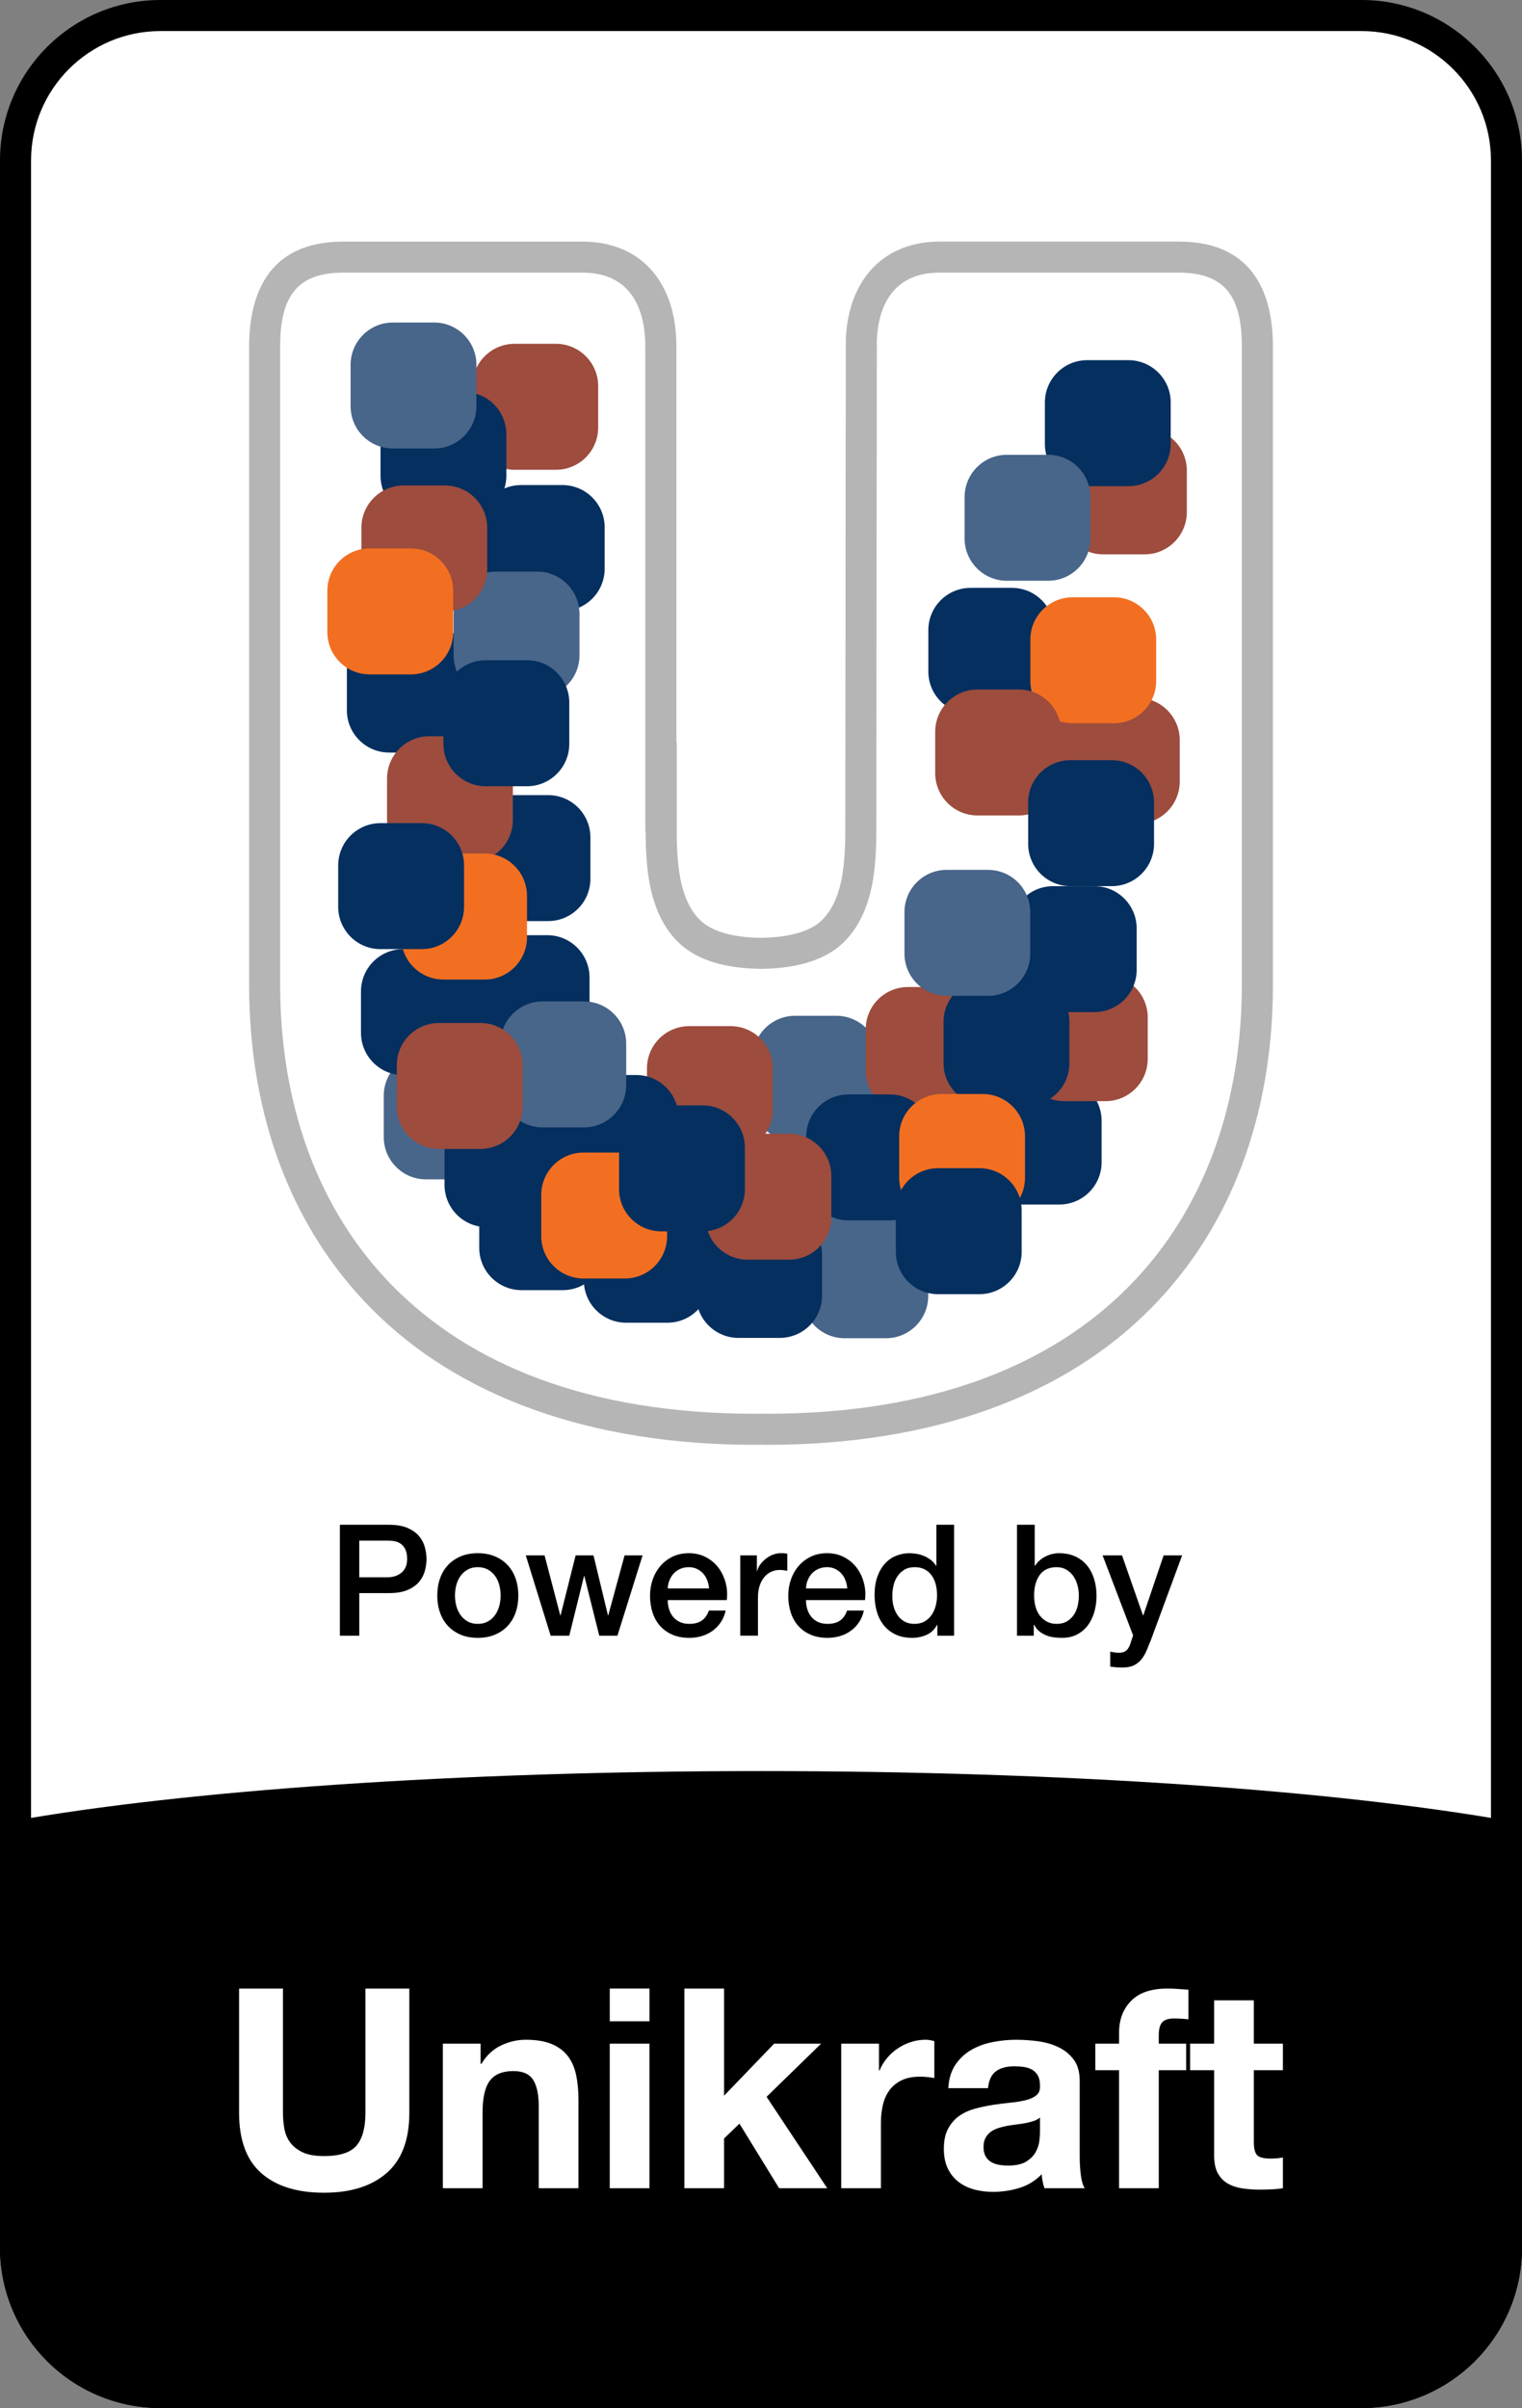 <?xml version="1.0" encoding="utf-8"?>
<!-- Generator: Adobe Illustrator 23.0.6, SVG Export Plug-In . SVG Version: 6.00 Build 0)  -->
<svg version="1.1" id="Layer_1" xmlns="http://www.w3.org/2000/svg" xmlns:xlink="http://www.w3.org/1999/xlink" x="0px" y="0px"
	 viewBox="0 0 98 155" style="enable-background:new 0 0 98 155;" xml:space="preserve">
<rect x="0" y="0" width="98" height="155" fill="#808080" stroke="none"/>
<style type="text/css">
	.st0{fill:#FFFFFF;}
	.st1{fill:#48658A;}
	.st2{fill:#9D4C3D;}
	.st3{fill:#042F5F;}
	.st4{fill:#F26F21;}
	.st5{stroke:#000000;stroke-width:2;stroke-miterlimit:10;}
	.st6{fill:#B5B5B5;}
</style>
<g>
	<g>
		<path class="st0" d="M87.676,154H10.324C5.175,154,1,149.825,1,144.676V10.324C1,5.175,5.175,1,10.324,1
			h77.352C92.825,1,97,5.175,97,10.324v134.352C97,149.825,92.825,154,87.676,154z"/>
		<path d="M87.676,155H10.324C4.631,155,0,150.368,0,144.676V10.324C0,4.631,4.631,0,10.324,0h77.352
			C93.368,0,98,4.631,98,10.324v134.352C98,150.368,93.368,155,87.676,155z M10.324,2
			C5.734,2,2,5.734,2,10.324v134.352C2,149.266,5.734,153,10.324,153h77.352
			C92.266,153,96,149.266,96,144.676V10.324C96,5.734,92.266,2,87.676,2H10.324z"/>
	</g>
	<path class="st0" d="M48.993,91.992l-0.394,0.008c-10.378,0-18.462-2.867-24.028-8.522
		c-4.928-5.007-7.533-11.951-7.533-20.08l0-41.101c0-1.421,0-5.747,5.048-5.747h15.415
		c3.161,0,5.048,2.148,5.048,5.747l0,28.368l0.021,2.822c0,1.285,0.081,2.345,0.247,3.239
		c0.318,1.609,0.938,2.759,1.892,3.504l0.132,0.097c1.002,0.682,2.359,1.016,4.168,1.037
		c1.786-0.021,3.144-0.355,4.126-1.023l0.107-0.078c0.998-0.778,1.617-1.928,1.938-3.548
		c0.164-0.883,0.245-1.943,0.245-3.228c0-7.798,0.033-31.613,0.033-31.613
		c0.158-3.4,1.993-5.324,5.037-5.324h15.415c5.048,0,5.048,4.326,5.048,5.747l0.001,41.101
		c0,8.129-2.604,15.073-7.532,20.08c-5.566,5.655-13.65,8.522-24.028,8.522L48.993,91.992z"/>
	<path id="Rounded_Rectangle_1-2_1_" class="st1" d="M54.386,78.031h2.66c1.503,0,2.722,1.219,2.722,2.722v2.664
		c0,1.503-1.219,2.722-2.722,2.722h-2.66c-1.503,0-2.722-1.219-2.722-2.722v-2.664
		C51.664,79.249,52.883,78.031,54.386,78.031z"/>
	<path id="Rounded_Rectangle_1-3_1_" class="st2" d="M70.582,44.918h2.658c1.503,0,2.722,1.219,2.722,2.722v2.665
		c0,1.503-1.219,2.722-2.722,2.722h-2.658c-1.503,0-2.722-1.219-2.722-2.722V47.64
		C67.86,46.137,69.078,44.918,70.582,44.918z"/>
	<path id="Rounded_Rectangle_1-4_1_" class="st3" d="M33.58,74.935h2.658c1.503,0,2.722,1.219,2.722,2.722v2.664
		c0,1.503-1.219,2.722-2.722,2.722h-2.658c-1.503,0-2.722-1.219-2.722-2.722v-2.664
		C30.858,76.153,32.077,74.935,33.58,74.935z"/>
	<path id="Rounded_Rectangle_1-5_1_" class="st2" d="M33.136,22.131h2.658c1.503,0,2.722,1.219,2.722,2.722v2.665
		c0,1.503-1.219,2.722-2.722,2.722h-2.658c-1.503,0-2.722-1.219-2.722-2.722v-2.665
		C30.414,23.35,31.633,22.131,33.136,22.131z"/>
	<path id="Rounded_Rectangle_1-6_1_" class="st1" d="M27.432,67.805h2.66c1.503,0,2.722,1.219,2.722,2.722v2.664
		c0,1.503-1.219,2.722-2.722,2.722h-2.66c-1.503,0-2.722-1.219-2.722-2.722v-2.664
		C24.71,69.023,25.929,67.805,27.432,67.805z"/>
	<path id="Rounded_Rectangle_1-7_1_" class="st1" d="M51.194,65.384h2.658c1.503,0,2.722,1.219,2.722,2.722v2.665
		c0,1.503-1.219,2.722-2.722,2.722h-2.658c-1.503,0-2.722-1.219-2.722-2.722v-2.665
		C48.472,66.603,49.691,65.384,51.194,65.384z"/>
	<path id="Rounded_Rectangle_1-8_1_" class="st3" d="M32.636,51.179h2.658c1.503,0,2.722,1.219,2.722,2.722v2.665
		c0,1.503-1.219,2.722-2.722,2.722h-2.658c-1.503,0-2.722-1.219-2.722-2.722v-2.665
		C29.914,52.398,31.133,51.179,32.636,51.179z"/>
	<path id="Rounded_Rectangle_1-9_1_" class="st3" d="M62.497,37.839h2.658c1.503,0,2.722,1.219,2.722,2.722v2.665
		c0,1.503-1.219,2.722-2.722,2.722h-2.658c-1.503,0-2.722-1.219-2.722-2.722v-2.665
		C59.775,39.058,60.993,37.839,62.497,37.839z"/>
	<path id="Rounded_Rectangle_1-10_1_" class="st3" d="M27.224,25.233h2.658c1.503,0,2.722,1.219,2.722,2.722
		v2.665c0,1.503-1.219,2.722-2.722,2.722h-2.658c-1.503,0-2.722-1.219-2.722-2.722v-2.665
		C24.502,26.452,25.721,25.233,27.224,25.233z"/>
	<path id="Rounded_Rectangle_1-11_1_" class="st3" d="M33.553,31.222h2.658c1.503,0,2.722,1.219,2.722,2.722v2.665
		c0,1.503-1.219,2.722-2.722,2.722h-2.658c-1.503,0-2.722-1.219-2.722-2.722v-2.665
		C30.831,32.44,32.049,31.222,33.553,31.222z"/>
	<path id="Rounded_Rectangle_1-12_1_" class="st2" d="M58.465,63.532h2.66c1.503,0,2.722,1.219,2.722,2.722
		v2.665c0,1.503-1.219,2.722-2.722,2.722h-2.66c-1.503,0-2.722-1.219-2.722-2.722v-2.665
		C55.743,64.75,56.961,63.532,58.465,63.532z"/>
	<path id="Rounded_Rectangle_1-13_1_" class="st2" d="M44.379,66.05h2.66c1.503,0,2.722,1.219,2.722,2.722
		v2.665c0,1.503-1.219,2.722-2.722,2.722h-2.66c-1.503,0-2.722-1.219-2.722-2.722v-2.665
		C41.657,67.268,42.875,66.05,44.379,66.05z"/>
	<path id="Rounded_Rectangle_1-14_1_" class="st3" d="M47.549,78.009h2.66c1.503,0,2.722,1.219,2.722,2.722
		v2.665c0,1.503-1.219,2.722-2.722,2.722h-2.66c-1.503,0-2.722-1.219-2.722-2.722V80.731
		C44.827,79.228,46.046,78.009,47.549,78.009z"/>
	<path id="Rounded_Rectangle_1-15_1_" class="st3" d="M40.315,77.031h2.658c1.503,0,2.722,1.219,2.722,2.722v2.665
		c0,1.503-1.219,2.722-2.722,2.722H40.315c-1.503,0-2.722-1.219-2.722-2.722v-2.665
		C37.593,78.25,38.812,77.031,40.315,77.031z"/>
	<path id="Rounded_Rectangle_1-16_1_" class="st3" d="M65.55,69.425h2.66c1.503,0,2.722,1.219,2.722,2.722v2.664
		c0,1.503-1.219,2.722-2.722,2.722h-2.66c-1.503,0-2.722-1.219-2.722-2.722v-2.664
		C62.828,70.643,64.047,69.425,65.55,69.425z"/>
	<path id="Rounded_Rectangle_1-17_1_" class="st3" d="M31.345,70.879h2.658c1.503,0,2.722,1.219,2.722,2.722
		v2.665c0,1.503-1.219,2.722-2.722,2.722h-2.658c-1.503,0-2.722-1.219-2.722-2.722v-2.665
		C28.623,72.098,29.842,70.879,31.345,70.879z"/>
	<path id="Rounded_Rectangle_1-18_1_" class="st3" d="M32.579,60.195h2.658c1.503,0,2.722,1.219,2.722,2.722
		v2.665c0,1.503-1.219,2.722-2.722,2.722h-2.658c-1.503,0-2.722-1.219-2.722-2.722v-2.665
		C29.857,61.414,31.075,60.195,32.579,60.195z"/>
	<path id="Rounded_Rectangle_1-19_1_" class="st3" d="M54.633,70.445h2.658c1.503,0,2.722,1.219,2.722,2.722v2.664
		c0,1.503-1.219,2.722-2.722,2.722h-2.658c-1.503,0-2.722-1.219-2.722-2.722v-2.664
		C51.911,71.664,53.129,70.445,54.633,70.445z"/>
	<path id="Rounded_Rectangle_1-20_1_" class="st2" d="M48.145,72.976h2.66c1.503,0,2.722,1.219,2.722,2.722v2.664
		c0,1.503-1.219,2.722-2.722,2.722h-2.66c-1.503,0-2.722-1.219-2.722-2.722v-2.664
		C45.423,74.195,46.641,72.976,48.145,72.976z"/>
	<path id="Rounded_Rectangle_1-21_1_" class="st3" d="M38.305,69.195h2.658c1.503,0,2.722,1.219,2.722,2.722
		v2.665c0,1.503-1.219,2.722-2.722,2.722h-2.658c-1.503,0-2.722-1.219-2.722-2.722v-2.665
		C35.583,70.413,36.802,69.195,38.305,69.195z"/>
	<path id="Rounded_Rectangle_1-22_1_" class="st4" d="M69.065,38.446h2.658c1.503,0,2.722,1.219,2.722,2.722v2.664
		c0,1.503-1.219,2.722-2.722,2.722h-2.658c-1.503,0-2.722-1.219-2.722-2.722v-2.664
		C66.343,39.664,67.562,38.446,69.065,38.446z"/>
	<path id="Rounded_Rectangle_1-23_1_" class="st3" d="M25.965,61.093h2.66c1.503,0,2.722,1.219,2.722,2.722
		v2.665c0,1.503-1.219,2.722-2.722,2.722h-2.66c-1.503,0-2.722-1.219-2.722-2.722v-2.665
		C23.243,62.312,24.462,61.093,25.965,61.093z"/>
	<path id="Rounded_Rectangle_1-24_1_" class="st2" d="M68.521,62.771h2.658c1.503,0,2.722,1.219,2.722,2.722v2.664
		c0,1.503-1.219,2.722-2.722,2.722h-2.658c-1.503,0-2.722-1.219-2.722-2.722v-2.664
		C65.799,63.99,67.018,62.771,68.521,62.771z"/>
	<path id="Rounded_Rectangle_1-25_1_" class="st3" d="M25.057,40.332h2.66c1.503,0,2.722,1.219,2.722,2.722v2.664
		c0,1.503-1.219,2.722-2.722,2.722h-2.66c-1.503,0-2.722-1.219-2.722-2.722v-2.664
		C22.335,41.551,23.554,40.332,25.057,40.332z"/>
	<path id="Rounded_Rectangle_1-26_1_" class="st1" d="M31.93,36.793h2.66c1.503,0,2.722,1.219,2.722,2.722v2.664
		c0,1.503-1.219,2.722-2.722,2.722h-2.66c-1.503,0-2.722-1.219-2.722-2.722v-2.664
		C29.208,38.012,30.427,36.793,31.93,36.793z"/>
	<path id="Rounded_Rectangle_1-27_1_" class="st2" d="M25.991,31.249h2.658c1.503,0,2.722,1.219,2.722,2.722v2.664
		c0,1.503-1.219,2.722-2.722,2.722H25.991c-1.503,0-2.722-1.219-2.722-2.722v-2.664
		C23.269,32.468,24.487,31.249,25.991,31.249z"/>
	<path id="Rounded_Rectangle_1-28_1_" class="st1" d="M34.941,64.459h2.658c1.503,0,2.722,1.219,2.722,2.722
		v2.665c0,1.503-1.219,2.722-2.722,2.722h-2.658c-1.503,0-2.722-1.219-2.722-2.722v-2.665
		C32.219,65.678,33.438,64.459,34.941,64.459z"/>
	<path id="Rounded_Rectangle_1-29_1_" class="st4" d="M23.8,35.3h2.658c1.503,0,2.722,1.219,2.722,2.722
		v2.665c0,1.503-1.219,2.722-2.722,2.722h-2.658c-1.503,0-2.722-1.219-2.722-2.722v-2.665
		C21.078,36.519,22.297,35.3,23.8,35.3z"/>
	<path id="Rounded_Rectangle_1-30_1_" class="st2" d="M27.643,47.392h2.658c1.503,0,2.722,1.219,2.722,2.722v2.664
		c0,1.503-1.219,2.722-2.722,2.722h-2.658c-1.503,0-2.722-1.219-2.722-2.722v-2.664
		C24.921,48.611,26.14,47.392,27.643,47.392z"/>
	<path id="Rounded_Rectangle_1-31_1_" class="st4" d="M28.553,54.941h2.658c1.503,0,2.722,1.219,2.722,2.722
		v2.667c0,1.503-1.219,2.722-2.722,2.722h-2.658c-1.503,0-2.722-1.219-2.722-2.722v-2.667
		C25.831,56.159,27.05,54.941,28.553,54.941z"/>
	<path id="Rounded_Rectangle_1-32_1_" class="st2" d="M28.27,65.845h2.66c1.503,0,2.722,1.219,2.722,2.722
		v2.665c0,1.503-1.219,2.722-2.722,2.722h-2.66c-1.503,0-2.722-1.219-2.722-2.722v-2.665
		C25.548,67.064,26.767,65.845,28.27,65.845z"/>
	<path id="Rounded_Rectangle_1-33_1_" class="st1" d="M25.297,20.761h2.658c1.503,0,2.722,1.219,2.722,2.722
		v2.665c0,1.503-1.219,2.722-2.722,2.722h-2.658c-1.503,0-2.722-1.219-2.722-2.722V23.483
		C22.575,21.98,23.794,20.761,25.297,20.761z"/>
	<path id="Rounded_Rectangle_1-34_1_" class="st2" d="M62.939,44.381h2.66c1.503,0,2.722,1.219,2.722,2.722v2.664
		c0,1.503-1.219,2.722-2.722,2.722h-2.66c-1.503,0-2.722-1.219-2.722-2.722v-2.664
		C60.217,45.6,61.436,44.381,62.939,44.381z"/>
	<path id="Rounded_Rectangle_1-35_1_" class="st2" d="M71.037,27.573h2.66c1.503,0,2.722,1.219,2.722,2.722v2.665
		c0,1.503-1.219,2.722-2.722,2.722h-2.66c-1.503,0-2.722-1.219-2.722-2.722v-2.665
		C68.315,28.791,69.533,27.573,71.037,27.573z"/>
	<path id="Rounded_Rectangle_1-36_1_" class="st3" d="M63.477,63.051h2.658c1.503,0,2.722,1.219,2.722,2.722v2.665
		c0,1.503-1.219,2.722-2.722,2.722h-2.658c-1.503,0-2.722-1.219-2.722-2.722v-2.665
		C60.755,64.27,61.974,63.051,63.477,63.051z"/>
	<path id="Rounded_Rectangle_1-37_1_" class="st3" d="M67.809,57.04h2.658c1.503,0,2.722,1.219,2.722,2.722v2.664
		c0,1.503-1.219,2.722-2.722,2.722h-2.658c-1.503,0-2.722-1.219-2.722-2.722v-2.664
		C65.087,58.259,66.305,57.04,67.809,57.04z"/>
	<path id="Rounded_Rectangle_1-38_1_" class="st3" d="M70.001,23.184h2.658c1.503,0,2.722,1.219,2.722,2.722v2.665
		c0,1.503-1.219,2.722-2.722,2.722h-2.658c-1.503,0-2.722-1.219-2.722-2.722v-2.665
		C67.279,24.402,68.498,23.184,70.001,23.184z"/>
	<path id="Rounded_Rectangle_1-39_1_" class="st1" d="M60.959,55.991h2.658c1.503,0,2.722,1.219,2.722,2.722v2.665
		c0,1.503-1.219,2.722-2.722,2.722H60.959c-1.503,0-2.722-1.219-2.722-2.722v-2.665
		C58.237,57.21,59.456,55.991,60.959,55.991z"/>
	<path id="Rounded_Rectangle_1-40_1_" class="st3" d="M68.925,48.931h2.66c1.503,0,2.722,1.219,2.722,2.722
		v2.665c0,1.503-1.219,2.722-2.722,2.722H68.925c-1.503,0-2.722-1.219-2.722-2.722v-2.665
		C66.203,50.15,67.422,48.931,68.925,48.931z"/>
	<path id="Rounded_Rectangle_1-41_1_" class="st1" d="M64.831,29.274h2.658c1.503,0,2.722,1.219,2.722,2.722v2.664
		c0,1.503-1.219,2.722-2.722,2.722h-2.658c-1.503,0-2.722-1.219-2.722-2.722v-2.664
		C62.11,30.492,63.328,29.274,64.831,29.274z"/>
	<path id="Rounded_Rectangle_1-42_1_" class="st3" d="M31.275,42.499h2.658c1.503,0,2.722,1.219,2.722,2.722
		v2.665c0,1.503-1.219,2.722-2.722,2.722h-2.658c-1.503,0-2.722-1.219-2.722-2.722V45.221
		C28.553,43.717,29.772,42.499,31.275,42.499z"/>
	<path id="Rounded_Rectangle_1-43_1_" class="st3" d="M24.498,52.984h2.66c1.503,0,2.722,1.219,2.722,2.722
		v2.665c0,1.503-1.219,2.722-2.722,2.722h-2.66c-1.503,0-2.722-1.219-2.722-2.722v-2.665
		C21.776,54.203,22.995,52.984,24.498,52.984z"/>
	<path id="Rounded_Rectangle_1-44_1_" class="st4" d="M60.619,70.42h2.658c1.503,0,2.722,1.219,2.722,2.722
		v2.665c0,1.503-1.219,2.722-2.722,2.722h-2.658c-1.503,0-2.722-1.219-2.722-2.722v-2.665
		C57.897,71.638,59.116,70.42,60.619,70.42z"/>
	<path id="Rounded_Rectangle_1-45_1_" class="st3" d="M60.404,75.194h2.658c1.503,0,2.722,1.219,2.722,2.722
		v2.665c0,1.503-1.219,2.722-2.722,2.722h-2.658c-1.503,0-2.722-1.219-2.722-2.722v-2.665
		C57.682,76.413,58.901,75.194,60.404,75.194z"/>
	<path id="Rounded_Rectangle_1-46_1_" class="st4" d="M37.574,74.186h2.658c1.503,0,2.722,1.219,2.722,2.722v2.664
		c0,1.503-1.219,2.722-2.722,2.722h-2.658c-1.503,0-2.722-1.219-2.722-2.722v-2.664
		C34.852,75.405,36.07,74.186,37.574,74.186z"/>
	<path id="Rounded_Rectangle_1-47_1_" class="st3" d="M42.582,71.151h2.658c1.503,0,2.722,1.219,2.722,2.722
		v2.665c0,1.503-1.219,2.722-2.722,2.722h-2.658c-1.503,0-2.722-1.219-2.722-2.722v-2.665
		C39.86,72.37,41.078,71.151,42.582,71.151z"/>
	<path class="st5" d="M49,115c-19.629,0-37.053,1.257-48,3.2v26.476C1,149.825,5.175,154,10.324,154H87.676
		C92.825,154,97,149.825,97,144.676v-26.476C86.053,116.257,68.629,115,49,115z"/>
	<g>
		<path d="M21.885,98.145h3.15c0.507,0,0.92,0.074,1.24,0.22c0.319,0.146,0.566,0.33,0.739,0.55
			c0.174,0.22,0.292,0.46,0.355,0.72c0.063,0.26,0.095,0.5,0.095,0.72
			c0,0.22-0.031,0.459-0.095,0.715c-0.063,0.256-0.182,0.495-0.355,0.715
			c-0.173,0.22-0.42,0.402-0.739,0.545c-0.32,0.144-0.733,0.215-1.24,0.215h-1.9v2.74h-1.25
			V98.145z M23.135,101.525h1.83c0.141,0,0.283-0.02,0.43-0.06
			c0.147-0.04,0.282-0.105,0.405-0.195c0.123-0.09,0.224-0.21,0.3-0.36
			c0.077-0.15,0.115-0.338,0.115-0.565c0-0.233-0.033-0.427-0.1-0.58
			c-0.067-0.153-0.157-0.275-0.271-0.365c-0.113-0.09-0.243-0.152-0.39-0.185
			c-0.146-0.034-0.304-0.05-0.47-0.05h-1.851v2.36H23.135z"/>
		<path d="M30.765,105.425c-0.413,0-0.781-0.068-1.104-0.205c-0.323-0.137-0.597-0.325-0.82-0.565
			c-0.224-0.24-0.394-0.527-0.51-0.86c-0.117-0.333-0.175-0.7-0.175-1.1
			c0-0.394,0.058-0.757,0.175-1.09c0.116-0.333,0.286-0.62,0.51-0.86
			c0.224-0.24,0.497-0.428,0.82-0.565c0.323-0.137,0.691-0.205,1.104-0.205
			c0.413,0,0.782,0.068,1.105,0.205s0.597,0.325,0.819,0.565c0.224,0.24,0.394,0.527,0.511,0.86
			c0.116,0.334,0.175,0.697,0.175,1.09c0,0.4-0.059,0.767-0.175,1.1
			c-0.117,0.334-0.287,0.62-0.511,0.86c-0.223,0.24-0.496,0.428-0.819,0.565
			S31.178,105.425,30.765,105.425z M30.765,104.525c0.254,0,0.474-0.054,0.66-0.16
			c0.187-0.106,0.34-0.247,0.46-0.42s0.208-0.369,0.266-0.585
			c0.056-0.217,0.085-0.438,0.085-0.665c0-0.22-0.029-0.44-0.085-0.66
			c-0.058-0.22-0.146-0.415-0.266-0.585s-0.273-0.308-0.46-0.415
			c-0.187-0.106-0.406-0.16-0.66-0.16c-0.253,0-0.474,0.054-0.66,0.16
			c-0.187,0.107-0.34,0.245-0.46,0.415c-0.119,0.17-0.208,0.365-0.265,0.585
			s-0.085,0.44-0.085,0.66c0,0.227,0.028,0.448,0.085,0.665c0.057,0.216,0.146,0.412,0.265,0.585
			c0.12,0.173,0.273,0.313,0.46,0.42C30.291,104.472,30.512,104.525,30.765,104.525z"/>
		<path d="M33.854,100.115h1.21l1.01,3.86h0.021l0.97-3.86h1.15l0.93,3.86h0.021l1.05-3.86
			h1.16l-1.62,5.17h-1.17l-0.96-3.84H37.605l-0.95,3.84h-1.199L33.854,100.115z"/>
		<path d="M42.995,102.995c0,0.2,0.028,0.394,0.085,0.58s0.142,0.35,0.255,0.49
			c0.113,0.14,0.257,0.252,0.43,0.335c0.174,0.083,0.38,0.125,0.62,0.125
			c0.333,0,0.602-0.072,0.805-0.215c0.204-0.143,0.355-0.358,0.455-0.645h1.08
			c-0.06,0.28-0.163,0.53-0.31,0.75c-0.146,0.22-0.323,0.405-0.53,0.555
			s-0.438,0.263-0.695,0.34c-0.256,0.077-0.524,0.115-0.805,0.115c-0.406,0-0.767-0.067-1.08-0.2
			s-0.578-0.32-0.795-0.56c-0.217-0.24-0.38-0.526-0.49-0.86
			c-0.109-0.334-0.165-0.7-0.165-1.1c0-0.367,0.059-0.715,0.176-1.045
			c0.116-0.33,0.283-0.62,0.5-0.87c0.216-0.25,0.478-0.448,0.784-0.595s0.653-0.22,1.04-0.22
			c0.407,0,0.771,0.085,1.096,0.255c0.323,0.17,0.591,0.395,0.805,0.675
			c0.213,0.28,0.368,0.602,0.465,0.965s0.122,0.738,0.075,1.125
			C46.795,102.995,42.995,102.995,42.995,102.995z M45.655,102.245
			c-0.014-0.18-0.052-0.353-0.115-0.52c-0.063-0.167-0.15-0.312-0.26-0.435
			c-0.11-0.123-0.244-0.223-0.4-0.3s-0.332-0.115-0.525-0.115c-0.199,0-0.381,0.035-0.545,0.105
			c-0.163,0.07-0.303,0.167-0.42,0.29c-0.116,0.124-0.21,0.269-0.279,0.435
			c-0.07,0.167-0.109,0.347-0.115,0.54h2.66V102.245z"/>
		<path d="M47.664,100.115h1.07v1h0.021c0.033-0.14,0.098-0.277,0.194-0.41s0.214-0.255,0.351-0.365
			c0.136-0.11,0.288-0.198,0.455-0.265c0.166-0.066,0.336-0.1,0.51-0.1
			c0.133,0,0.225,0.003,0.274,0.01c0.051,0.006,0.102,0.013,0.155,0.02v1.1
			c-0.08-0.013-0.161-0.025-0.245-0.035c-0.083-0.01-0.165-0.015-0.245-0.015
			c-0.193,0-0.375,0.039-0.545,0.115c-0.17,0.077-0.318,0.19-0.444,0.34
			c-0.127,0.15-0.228,0.335-0.301,0.555c-0.073,0.22-0.109,0.474-0.109,0.76v2.46h-1.141
			C47.664,105.285,47.664,100.115,47.664,100.115z"/>
		<path d="M51.895,102.995c0,0.2,0.028,0.394,0.085,0.58s0.142,0.35,0.255,0.49
			c0.113,0.14,0.257,0.252,0.43,0.335c0.174,0.083,0.38,0.125,0.62,0.125
			c0.333,0,0.602-0.072,0.805-0.215c0.204-0.143,0.355-0.358,0.455-0.645h1.08
			c-0.06,0.28-0.163,0.53-0.31,0.75c-0.146,0.22-0.323,0.405-0.53,0.555
			s-0.438,0.263-0.695,0.34c-0.256,0.077-0.524,0.115-0.805,0.115c-0.406,0-0.767-0.067-1.08-0.2
			s-0.578-0.32-0.795-0.56c-0.217-0.24-0.38-0.526-0.49-0.86
			c-0.109-0.334-0.165-0.7-0.165-1.1c0-0.367,0.059-0.715,0.176-1.045
			c0.116-0.33,0.283-0.62,0.5-0.87c0.216-0.25,0.478-0.448,0.784-0.595s0.653-0.22,1.04-0.22
			c0.407,0,0.771,0.085,1.096,0.255c0.323,0.17,0.591,0.395,0.805,0.675
			c0.213,0.28,0.368,0.602,0.465,0.965s0.122,0.738,0.075,1.125
			C55.694,102.995,51.895,102.995,51.895,102.995z M54.555,102.245
			c-0.014-0.18-0.052-0.353-0.115-0.52c-0.063-0.167-0.15-0.312-0.26-0.435
			c-0.11-0.123-0.244-0.223-0.4-0.3s-0.332-0.115-0.525-0.115c-0.199,0-0.381,0.035-0.545,0.105
			c-0.163,0.07-0.303,0.167-0.42,0.29c-0.116,0.124-0.21,0.269-0.279,0.435
			c-0.07,0.167-0.109,0.347-0.115,0.54h2.66V102.245z"/>
		<path d="M61.434,105.285h-1.08v-0.7h-0.02c-0.153,0.3-0.377,0.515-0.67,0.645
			c-0.294,0.13-0.604,0.195-0.931,0.195c-0.406,0-0.762-0.072-1.064-0.215
			c-0.304-0.143-0.555-0.338-0.755-0.585c-0.2-0.247-0.351-0.538-0.45-0.875
			c-0.1-0.336-0.15-0.698-0.15-1.085c0-0.466,0.063-0.87,0.19-1.21s0.295-0.62,0.505-0.84
			c0.21-0.22,0.45-0.382,0.72-0.485c0.271-0.104,0.545-0.155,0.825-0.155
			c0.16,0,0.323,0.015,0.49,0.045c0.166,0.03,0.326,0.079,0.479,0.145
			c0.153,0.067,0.296,0.152,0.426,0.255c0.13,0.104,0.238,0.225,0.324,0.365h0.021V98.145h1.14
			C61.434,98.145,61.434,105.285,61.434,105.285z M57.454,102.755c0,0.22,0.028,0.437,0.085,0.65
			s0.144,0.403,0.26,0.57c0.116,0.167,0.265,0.3,0.445,0.4
			c0.18,0.1,0.393,0.15,0.64,0.15c0.253,0,0.472-0.054,0.655-0.16
			c0.183-0.106,0.333-0.247,0.45-0.42c0.116-0.173,0.203-0.369,0.26-0.585
			c0.057-0.217,0.085-0.438,0.085-0.665c0-0.573-0.129-1.02-0.385-1.34
			c-0.257-0.32-0.605-0.48-1.045-0.48c-0.268,0-0.492,0.055-0.676,0.165
			c-0.183,0.11-0.333,0.253-0.449,0.43c-0.117,0.177-0.2,0.376-0.25,0.6
			C57.479,102.293,57.454,102.522,57.454,102.755z"/>
		<path d="M65.484,98.145h1.14v2.64h0.021c0.08-0.126,0.177-0.24,0.29-0.34
			c0.113-0.1,0.238-0.185,0.375-0.255c0.137-0.07,0.28-0.123,0.43-0.16
			c0.15-0.037,0.299-0.055,0.445-0.055c0.406,0,0.762,0.072,1.064,0.215
			c0.304,0.144,0.556,0.34,0.756,0.59c0.199,0.25,0.35,0.541,0.449,0.875
			c0.101,0.334,0.15,0.69,0.15,1.07c0,0.347-0.045,0.684-0.135,1.01s-0.227,0.615-0.41,0.865
			s-0.415,0.45-0.695,0.6c-0.279,0.15-0.609,0.225-0.99,0.225c-0.173,0-0.348-0.012-0.524-0.035
			s-0.345-0.068-0.505-0.135c-0.16-0.067-0.306-0.153-0.436-0.26
			c-0.13-0.106-0.238-0.247-0.324-0.42h-0.021v0.71h-1.08
			C65.484,105.285,65.484,98.145,65.484,98.145z M69.465,102.705c0-0.233-0.03-0.46-0.091-0.68
			c-0.06-0.22-0.149-0.415-0.27-0.585c-0.12-0.17-0.27-0.306-0.45-0.41
			c-0.18-0.104-0.387-0.155-0.62-0.155c-0.479,0-0.842,0.167-1.085,0.5
			c-0.243,0.334-0.364,0.777-0.364,1.33c0,0.26,0.031,0.502,0.095,0.725
			c0.063,0.224,0.158,0.415,0.285,0.575c0.126,0.16,0.278,0.287,0.455,0.38
			c0.176,0.093,0.381,0.14,0.614,0.14c0.261,0,0.48-0.054,0.66-0.16s0.328-0.245,0.445-0.415
			c0.116-0.17,0.2-0.363,0.25-0.58C69.439,103.154,69.465,102.932,69.465,102.705z"/>
		<path d="M70.995,100.115h1.25l1.35,3.86h0.021l1.31-3.86h1.19l-2.011,5.45
			c-0.093,0.233-0.185,0.457-0.274,0.67c-0.09,0.213-0.2,0.401-0.33,0.565
			c-0.13,0.163-0.292,0.293-0.485,0.39s-0.439,0.145-0.74,0.145c-0.267,0-0.529-0.02-0.79-0.06
			v-0.96c0.094,0.014,0.184,0.028,0.271,0.045c0.087,0.017,0.177,0.025,0.27,0.025
			c0.134,0,0.244-0.017,0.33-0.05c0.087-0.033,0.158-0.082,0.216-0.145
			c0.056-0.063,0.104-0.138,0.145-0.225c0.04-0.087,0.076-0.187,0.11-0.3l0.13-0.4
			L70.995,100.115z"/>
	</g>
	<g>
		<path class="st0" d="M24.898,139.871c-0.973,0.846-2.316,1.269-4.032,1.269
			c-1.74,0-3.087-0.42-4.041-1.26c-0.954-0.84-1.431-2.136-1.431-3.888v-7.992h2.825v7.992
			c0,0.348,0.03,0.69,0.09,1.026c0.061,0.336,0.187,0.633,0.379,0.891
			c0.191,0.258,0.459,0.468,0.801,0.63s0.801,0.243,1.377,0.243c1.008,0,1.704-0.225,2.088-0.675
			c0.384-0.45,0.576-1.155,0.576-2.115v-7.992h2.826v7.992
			C26.356,137.731,25.87,139.024,24.898,139.871z"/>
		<path class="st0" d="M30.946,131.545v1.296H31c0.324-0.54,0.744-0.933,1.26-1.179
			c0.516-0.246,1.044-0.369,1.584-0.369c0.685,0,1.245,0.093,1.684,0.279
			c0.438,0.186,0.782,0.444,1.034,0.774s0.43,0.732,0.531,1.206s0.153,0.999,0.153,1.575v5.724
			h-2.556v-5.256c0-0.768-0.12-1.341-0.36-1.719s-0.666-0.567-1.278-0.567
			c-0.696,0-1.2,0.207-1.512,0.621c-0.312,0.414-0.468,1.095-0.468,2.043v4.878h-2.557v-9.306H30.946
			z"/>
		<path class="st0" d="M39.262,130.105v-2.106h2.556v2.106H39.262z M41.817,131.545v9.306h-2.556v-9.306
			H41.817z"/>
		<path class="st0" d="M46.623,128v6.894l3.223-3.348h3.023l-3.51,3.42l3.906,5.886h-3.097
			l-2.556-4.158l-0.99,0.954v3.204H44.067v-12.852H46.623z"/>
		<path class="st0" d="M56.596,131.545v1.728h0.036c0.119-0.288,0.281-0.555,0.485-0.801
			s0.438-0.456,0.702-0.63s0.546-0.309,0.846-0.405c0.3-0.096,0.612-0.144,0.937-0.144
			c0.168,0,0.354,0.03,0.558,0.09v2.376c-0.12-0.024-0.264-0.045-0.432-0.063
			c-0.168-0.018-0.33-0.027-0.486-0.027c-0.468,0-0.864,0.078-1.188,0.234
			c-0.324,0.156-0.585,0.369-0.783,0.639s-0.339,0.585-0.423,0.945
			c-0.084,0.36-0.126,0.75-0.126,1.17v4.194h-2.557v-9.306H56.596z"/>
		<path class="st0" d="M61.06,134.408c0.036-0.6,0.186-1.098,0.45-1.494
			c0.264-0.396,0.6-0.714,1.008-0.954c0.407-0.24,0.866-0.411,1.377-0.513
			c0.51-0.102,1.022-0.153,1.539-0.153c0.468,0,0.941,0.033,1.422,0.099
			c0.479,0.066,0.918,0.195,1.313,0.387c0.396,0.192,0.721,0.459,0.973,0.801
			s0.378,0.795,0.378,1.359v4.842c0,0.42,0.023,0.822,0.072,1.206
			c0.047,0.384,0.132,0.672,0.252,0.864h-2.593c-0.048-0.144-0.087-0.291-0.116-0.441
			c-0.03-0.15-0.052-0.303-0.063-0.459c-0.408,0.42-0.888,0.714-1.44,0.882
			c-0.552,0.168-1.115,0.252-1.691,0.252c-0.444,0-0.858-0.054-1.242-0.162
			c-0.384-0.108-0.72-0.276-1.008-0.504c-0.288-0.228-0.513-0.516-0.675-0.864
			s-0.243-0.762-0.243-1.242c0-0.528,0.093-0.963,0.279-1.305c0.186-0.342,0.426-0.615,0.72-0.819
			c0.294-0.204,0.63-0.357,1.008-0.459c0.378-0.102,0.759-0.183,1.143-0.243
			c0.385-0.06,0.763-0.108,1.135-0.144c0.371-0.036,0.701-0.09,0.989-0.162
			c0.288-0.072,0.517-0.177,0.685-0.315s0.246-0.339,0.233-0.603c0-0.276-0.045-0.495-0.135-0.657
			s-0.21-0.288-0.359-0.378c-0.15-0.09-0.324-0.15-0.522-0.18
			c-0.198-0.03-0.411-0.045-0.639-0.045c-0.504,0-0.9,0.108-1.188,0.324
			c-0.288,0.216-0.456,0.576-0.504,1.08H61.06z M66.963,136.297
			c-0.107,0.096-0.242,0.171-0.404,0.225c-0.162,0.054-0.336,0.099-0.522,0.135
			c-0.186,0.036-0.381,0.066-0.585,0.09c-0.204,0.024-0.408,0.054-0.612,0.09
			c-0.191,0.036-0.381,0.084-0.566,0.144c-0.187,0.061-0.349,0.141-0.486,0.243
			s-0.249,0.231-0.333,0.387c-0.084,0.156-0.126,0.354-0.126,0.594c0,0.228,0.042,0.42,0.126,0.576
			s0.198,0.279,0.342,0.369c0.145,0.09,0.312,0.153,0.504,0.189c0.192,0.036,0.391,0.054,0.595,0.054
			c0.504,0,0.894-0.084,1.17-0.252c0.275-0.168,0.479-0.369,0.612-0.603
			c0.132-0.234,0.213-0.471,0.242-0.711c0.03-0.24,0.045-0.432,0.045-0.576V136.297z"/>
		<path class="st0" d="M70.527,133.255v-1.71h1.53v-0.72c0-0.828,0.258-1.506,0.773-2.034
			c0.516-0.528,1.296-0.792,2.34-0.792c0.229,0,0.456,0.009,0.685,0.027
			c0.228,0.018,0.45,0.033,0.666,0.045v1.908c-0.3-0.036-0.612-0.054-0.937-0.054
			c-0.348,0-0.597,0.081-0.747,0.243c-0.149,0.162-0.225,0.435-0.225,0.819v0.558h1.764v1.71h-1.764
			v7.596h-2.556v-7.596H70.527z"/>
		<path class="st0" d="M82.605,131.545v1.71H80.733v4.608c0,0.432,0.072,0.72,0.216,0.864
			c0.145,0.144,0.433,0.216,0.864,0.216c0.144,0,0.282-0.006,0.414-0.018
			c0.132-0.012,0.258-0.03,0.378-0.054v1.98c-0.216,0.036-0.456,0.06-0.72,0.072
			c-0.265,0.012-0.522,0.018-0.774,0.018c-0.396,0-0.771-0.027-1.125-0.081
			c-0.354-0.054-0.666-0.159-0.936-0.315c-0.271-0.156-0.483-0.378-0.64-0.666
			c-0.155-0.288-0.233-0.666-0.233-1.134v-5.49h-1.548v-1.71h1.548v-2.79h2.556v2.79H82.605z"/>
	</g>
	<path class="st6" d="M81.961,22.297c0-3.078-1.049-6.747-6.048-6.747l-15.415,0
		c-3.542,0-5.855,2.388-6.035,6.232l-0.002,0.045l-0,0.045c0,0-0.033,23.817-0.033,31.615
		c0,1.223-0.075,2.223-0.23,3.056c-0.267,1.352-0.767,2.308-1.524,2.899l-0.016,0.012l-0.029,0.021
		l-0.068,0.049c-0.789,0.536-1.999,0.823-3.583,0.84c-1.539-0.018-2.749-0.304-3.552-0.85
		l-0.098-0.071c-0.757-0.592-1.257-1.547-1.528-2.921c-0.151-0.811-0.226-1.811-0.226-3.034v-5.716
		l-0.021,0.027l-0-20.433v-5.068c0-4.162-2.317-6.747-6.048-6.747l-15.415-0
		c-4.999,0-6.048,3.669-6.048,6.747l-0,41.101c0,8.397,2.704,15.584,7.82,20.782
		C29.538,89.95,38.093,93,48.599,93c0.093,0,0.183-0.002,0.273-0.005l0.143-0.003l0.112,0.003
		C49.218,92.998,49.308,93,49.401,93c10.506,0,19.061-3.05,24.741-8.821
		c5.116-5.198,7.82-12.384,7.82-20.782L81.961,22.297z M44.095,61.018 M49.401,91
		c-0.137,0-0.265-0.007-0.401-0.008C48.864,90.993,48.736,91,48.599,91
		c-21.427,0-30.56-12.73-30.56-27.603c0-11.848,0-41.101,0-41.101
		c0-3.043,0.965-4.747,4.048-4.747c0,0,11.561,0,15.415,0c3.027,0,4.048,2.205,4.048,4.747
		c0,1.149,0,23.393,0,31.19c0,0.009,0,0.018,0,0.027l0.021-0.027
		c0,1.236,0.071,2.385,0.264,3.422c0.332,1.679,1.002,3.127,2.259,4.109
		c0.024,0.018,0.16,0.118,0.205,0.149c1.101,0.749,2.621,1.173,4.7,1.196
		c2.078-0.023,3.599-0.448,4.7-1.196c0.045-0.032,0.09-0.063,0.134-0.096
		c0.024-0.017,0.048-0.035,0.071-0.053c1.257-0.982,1.927-2.431,2.259-4.109
		c0.193-1.036,0.264-2.186,0.264-3.422c0-7.797,0.033-31.612,0.033-31.612
		c0.111-2.36,1.179-4.325,4.037-4.325c3.854,0,15.415-0,15.415-0
		c3.083,0,4.048,1.704,4.048,4.747c0,0,0,29.253,0,41.101C79.961,78.27,70.828,91,49.401,91z"/>
</g>
</svg>

